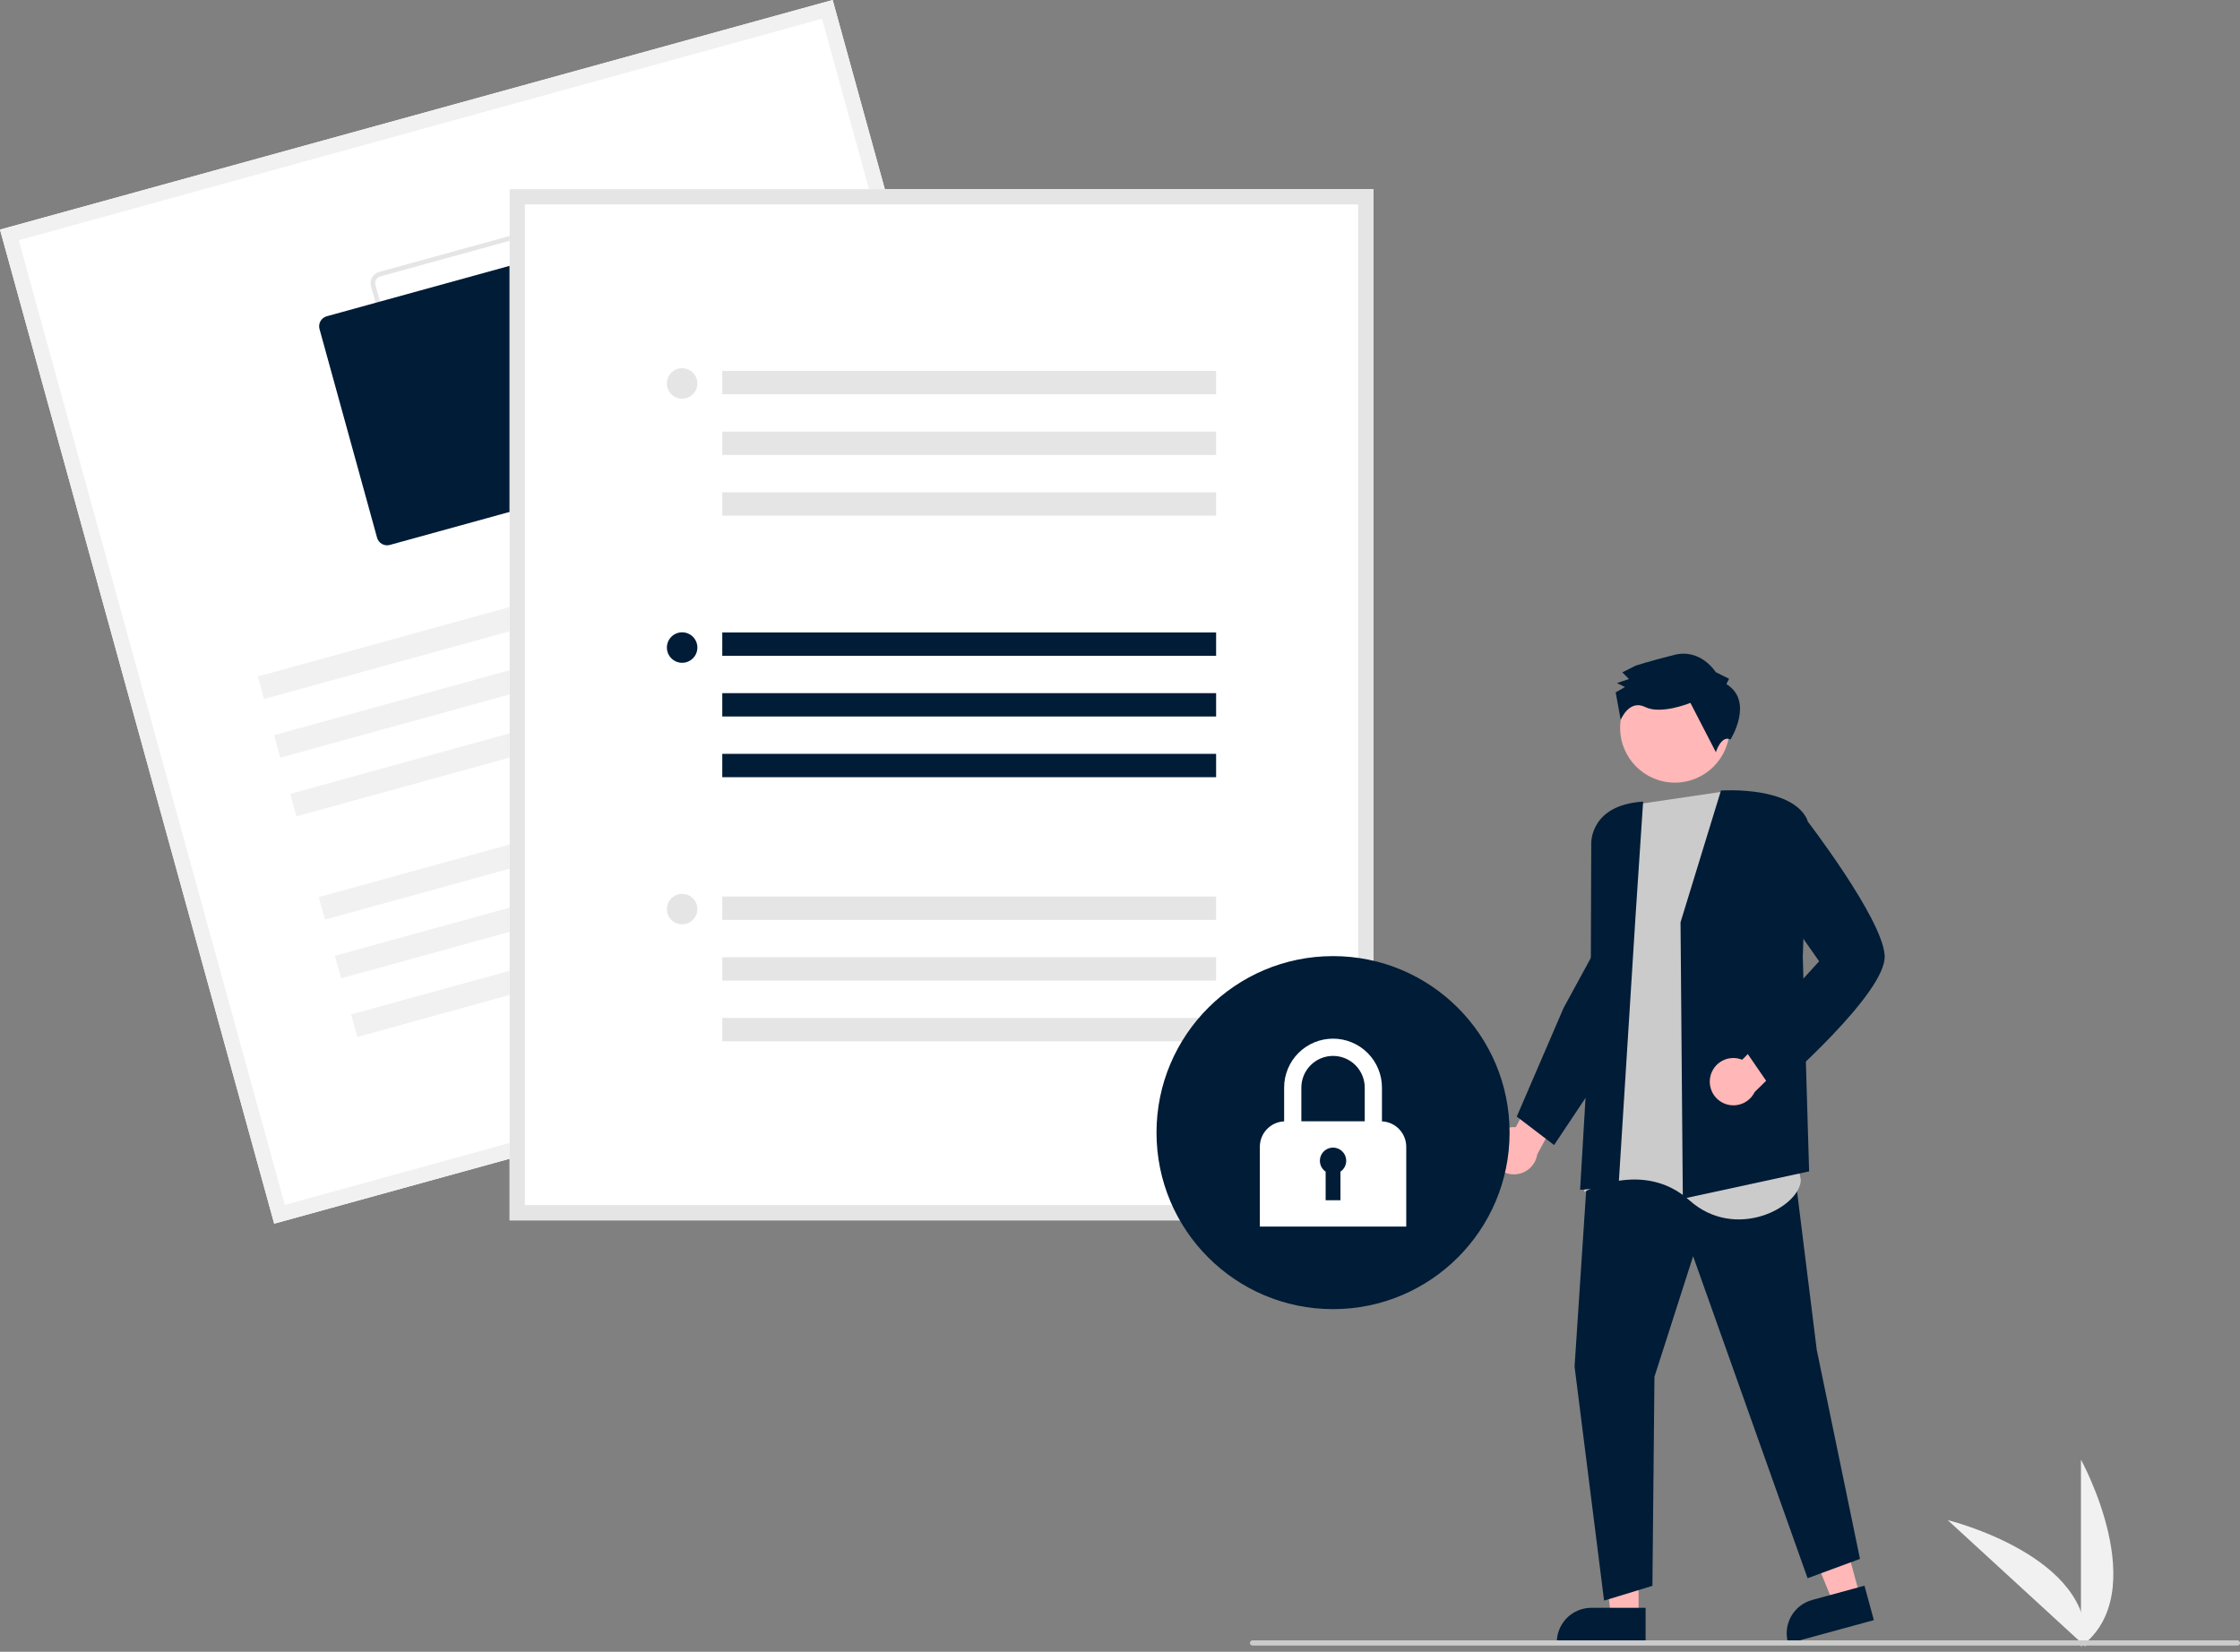 <svg width="400" height="295" viewBox="0 0 400 295" fill="none" xmlns="http://www.w3.org/2000/svg">
<rect x="0" y="0" width="400" height="295" fill="#808080" stroke="none"/>
<g clip-path="url(#clip0_809_56)">
<path d="M371.6 294.074V260.681C371.6 260.681 384.614 284.356 371.6 294.074Z" fill="#F1F1F1"/>
<path d="M372.404 294.069L347.804 271.486C347.804 271.486 374.045 277.909 372.404 294.069Z" fill="#F1F1F1"/>
<path d="M266.134 205.867C266.079 205.255 266.159 204.639 266.368 204.062C266.577 203.485 266.91 202.961 267.344 202.526C267.777 202.092 268.301 201.758 268.877 201.547C269.454 201.337 270.07 201.256 270.681 201.309L275.116 192.801L280.944 194.235L274.512 206.162C274.354 207.184 273.827 208.111 273.031 208.77C272.235 209.429 271.224 209.772 270.192 209.736C269.159 209.699 268.175 209.285 267.427 208.572C266.68 207.859 266.219 206.896 266.134 205.867H266.134Z" fill="#FFB7B7"/>
<path d="M292.604 288.752L287.687 288.752L285.347 269.785L292.605 269.785L292.604 288.752Z" fill="#FFB7B7"/>
<path d="M293.858 293.519L278.002 293.518V293.318C278.002 291.681 278.653 290.111 279.81 288.954C280.967 287.797 282.537 287.146 284.174 287.146H284.174L293.858 287.147L293.858 293.519Z" fill="#001C36"/>
<path d="M332.154 285.079L327.41 286.372L320.162 268.689L327.164 266.78L332.154 285.079Z" fill="#FFB7B7"/>
<path d="M334.618 289.348L319.321 293.519L319.268 293.325C318.838 291.746 319.052 290.061 319.864 288.64C320.676 287.219 322.019 286.178 323.598 285.748L323.599 285.747L332.942 283.2L334.618 289.348Z" fill="#001C36"/>
<path d="M283.627 206.819L281.174 244.068L286.443 285.86L295.074 283.226L295.437 245.885L302.342 224.353L322.784 281.863L332.141 278.41L324.419 241.07L320.058 206.001L283.627 206.819Z" fill="#001C36"/>
<path d="M307.474 141.408L292.94 143.552L287.704 148.73L286.078 167.336L287.088 183.817L282.879 212.88C282.879 212.88 293.464 207.004 301.667 214.359C309.87 221.715 321.348 215.659 321.584 210.766L307.474 141.408Z" fill="#CBCBCB"/>
<path d="M300.094 164.744L300.094 164.723L307.314 141.188L307.407 141.182C307.921 141.148 320.026 140.435 322.734 146.412L322.747 146.441L321.925 170.898L323.057 209.203L300.669 214.052L300.506 214.087L300.094 164.744Z" fill="#001C36"/>
<path d="M292.092 163.117L293.417 143.165C283.997 143.751 284.139 150.43 284.15 150.721L284.047 180.565L282.16 212.492L289.02 211.977L292.092 163.117Z" fill="#001C36"/>
<path d="M270.851 199.42L279.214 180.01L285.052 169.291L288.099 188.628L277.518 204.499L270.851 199.42Z" fill="#001C36"/>
<path d="M305.414 192.278C305.542 191.678 305.801 191.113 306.171 190.623C306.54 190.134 307.013 189.731 307.556 189.444C308.098 189.157 308.697 188.992 309.31 188.961C309.923 188.93 310.535 189.034 311.104 189.266L317.851 182.445L322.996 185.534L313.333 195.033C312.881 195.962 312.103 196.693 311.148 197.087C310.193 197.482 309.126 197.512 308.15 197.173C307.174 196.833 306.356 196.147 305.852 195.245C305.348 194.343 305.192 193.288 305.414 192.278V192.278Z" fill="#FFB7B7"/>
<path d="M311.088 186.776L324.845 171.684L315.739 158.69L316.676 152.338L322.043 145.708L322.148 145.843C322.72 146.584 336.163 164.049 336.549 170.661C336.936 177.297 317.613 194.084 316.791 194.795L316.676 194.894L311.088 186.776Z" fill="#001C36"/>
<path d="M299.088 139.774C304.488 139.774 308.865 135.396 308.865 129.996C308.865 124.596 304.488 120.219 299.088 120.219C293.688 120.219 289.31 124.596 289.31 129.996C289.31 135.396 293.688 139.774 299.088 139.774Z" fill="#FFB7B7"/>
<path d="M308.284 122.179L308.758 121.225L306.373 120.04C306.373 120.04 303.741 115.759 298.98 116.962C294.219 118.165 292.077 118.885 292.077 118.885L289.698 120.083L290.892 121.271L288.75 121.991L290.181 122.702L288.516 123.659L289.412 128.565C289.412 128.565 290.901 124.844 293.763 126.266C296.625 127.688 301.86 125.531 301.86 125.531L306.409 134.333C306.409 134.333 307.347 131.247 309.02 132.07C309.02 132.07 313.294 125.264 308.284 122.179Z" fill="#001C36"/>
<path d="M197.649 177.536L48.962 218.542L0 41.006L148.687 0L197.649 177.536Z" fill="white"/>
<path d="M197.649 177.536L48.962 218.542L0 41.006L148.687 0L197.649 177.536ZM50.862 215.195L194.303 175.636L146.788 3.346L3.346 42.906L50.862 215.195Z" fill="#F1F1F1"/>
<path d="M116.33 79.533L79.058 89.812C78.533 89.956 77.971 89.886 77.497 89.617C77.023 89.348 76.675 88.902 76.529 88.376L66.25 51.105C66.106 50.579 66.176 50.018 66.445 49.544C66.714 49.069 67.16 48.721 67.686 48.576L104.957 38.297C105.483 38.153 106.045 38.223 106.519 38.492C106.993 38.761 107.341 39.207 107.487 39.733L117.765 77.004C117.91 77.53 117.84 78.091 117.57 78.565C117.301 79.04 116.855 79.388 116.33 79.533V79.533ZM67.905 49.369C67.589 49.456 67.322 49.665 67.16 49.95C66.999 50.234 66.957 50.571 67.043 50.886L77.322 88.158C77.409 88.473 77.618 88.741 77.903 88.902C78.187 89.064 78.524 89.106 78.84 89.019L116.111 78.74C116.426 78.653 116.694 78.444 116.855 78.16C117.017 77.875 117.059 77.538 116.972 77.223L106.693 39.951C106.606 39.636 106.397 39.368 106.113 39.207C105.828 39.045 105.491 39.003 105.176 39.09L67.905 49.369Z" fill="#E5E5E5"/>
<path d="M106.882 87.045L69.61 97.324C69.137 97.454 68.632 97.391 68.205 97.149C67.778 96.907 67.465 96.505 67.334 96.032L57.055 58.761C56.925 58.288 56.988 57.782 57.23 57.355C57.473 56.929 57.874 56.615 58.347 56.484L95.618 46.206C96.092 46.076 96.597 46.139 97.024 46.381C97.451 46.623 97.764 47.025 97.895 47.498L108.174 84.769C108.304 85.242 108.241 85.748 107.998 86.174C107.756 86.601 107.354 86.914 106.882 87.045V87.045Z" fill="#001C36"/>
<path d="M150.058 92.133L46.049 120.818L47.157 124.837L151.167 96.153L150.058 92.133Z" fill="#F1F1F1"/>
<path d="M152.949 102.613L48.939 131.297L50.048 135.317L154.057 106.632L152.949 102.613Z" fill="#F1F1F1"/>
<path d="M155.839 113.093L51.829 141.777L52.938 145.796L156.947 117.112L155.839 113.093Z" fill="#F1F1F1"/>
<path d="M160.925 131.537L56.916 160.221L58.024 164.24L162.034 135.556L160.925 131.537Z" fill="#F1F1F1"/>
<path d="M163.815 142.016L59.806 170.701L60.914 174.72L164.924 146.036L163.815 142.016Z" fill="#F1F1F1"/>
<path d="M166.705 152.496L62.696 181.18L63.804 185.199L167.814 156.515L166.705 152.496Z" fill="#F1F1F1"/>
<path d="M245.245 217.949H91.007V33.785H245.245V217.949Z" fill="white"/>
<path d="M245.245 217.949H91.007V33.785H245.245V217.949ZM93.728 215.228H242.524V36.506H93.728V215.228Z" fill="#E5E5E5"/>
<path d="M217.163 112.955H128.979V117.124H217.163V112.955Z" fill="#001C36"/>
<path d="M217.163 123.795H128.979V127.964H217.163V123.795Z" fill="#001C36"/>
<path d="M217.163 134.635H128.979V138.805H217.163V134.635Z" fill="#001C36"/>
<path d="M121.81 118.371C123.312 118.371 124.531 117.153 124.531 115.65C124.531 114.147 123.312 112.929 121.81 112.929C120.307 112.929 119.089 114.147 119.089 115.65C119.089 117.153 120.307 118.371 121.81 118.371Z" fill="#001C36"/>
<path d="M217.163 66.244H128.979V70.413H217.163V66.244Z" fill="#E5E5E5"/>
<path d="M217.163 77.084H128.979V81.254H217.163V77.084Z" fill="#E5E5E5"/>
<path d="M217.163 87.925H128.979V92.094H217.163V87.925Z" fill="#E5E5E5"/>
<path d="M121.81 71.207C123.312 71.207 124.531 69.989 124.531 68.486C124.531 66.983 123.312 65.765 121.81 65.765C120.307 65.765 119.089 66.983 119.089 68.486C119.089 69.989 120.307 71.207 121.81 71.207Z" fill="#E5E5E5"/>
<path d="M217.163 160.119H128.979V164.288H217.163V160.119Z" fill="#E5E5E5"/>
<path d="M217.163 170.959H128.979V175.128H217.163V170.959Z" fill="#E5E5E5"/>
<path d="M217.163 181.799H128.979V185.969H217.163V181.799Z" fill="#E5E5E5"/>
<path d="M121.81 165.082C123.312 165.082 124.531 163.863 124.531 162.361C124.531 160.858 123.312 159.64 121.81 159.64C120.307 159.64 119.089 160.858 119.089 162.361C119.089 163.863 120.307 165.082 121.81 165.082Z" fill="#E5E5E5"/>
<path d="M238.044 233.807C255.455 233.807 269.569 219.693 269.569 202.282C269.569 184.871 255.455 170.757 238.044 170.757C220.633 170.757 206.519 184.871 206.519 202.282C206.519 219.693 220.633 233.807 238.044 233.807Z" fill="#001C36"/>
<path d="M246.778 200.271V194.239C246.779 193.091 246.554 191.955 246.115 190.894C245.677 189.834 245.033 188.87 244.222 188.059C243.411 187.247 242.448 186.603 241.388 186.164C240.328 185.724 239.192 185.498 238.044 185.498C236.896 185.498 235.76 185.724 234.7 186.164C233.64 186.603 232.677 187.247 231.866 188.059C231.054 188.87 230.411 189.834 229.973 190.894C229.534 191.955 229.309 193.091 229.31 194.239V200.271C228.142 200.323 227.04 200.824 226.232 201.669C225.424 202.513 224.973 203.637 224.973 204.805V219.06H251.115V204.805C251.115 203.637 250.664 202.513 249.856 201.669C249.048 200.824 247.946 200.323 246.778 200.271V200.271ZM238.044 188.58C239.544 188.581 240.983 189.178 242.043 190.239C243.104 191.3 243.701 192.738 243.703 194.239V200.26H232.385V194.239C232.387 192.738 232.984 191.3 234.044 190.239C235.105 189.178 236.544 188.581 238.044 188.58Z" fill="white"/>
<path d="M240.394 207.31C240.394 206.905 240.289 206.507 240.09 206.154C239.891 205.801 239.604 205.506 239.257 205.297C238.91 205.087 238.515 204.972 238.11 204.96C237.705 204.949 237.304 205.043 236.945 205.232C236.587 205.421 236.284 205.7 236.065 206.041C235.847 206.383 235.72 206.774 235.698 207.179C235.675 207.583 235.758 207.987 235.937 208.35C236.117 208.713 236.387 209.024 236.722 209.252V214.36H239.366V209.252C239.682 209.037 239.942 208.747 240.121 208.409C240.3 208.07 240.394 207.693 240.394 207.31V207.31Z" fill="#001C36"/>
<path d="M399.538 293.887H223.663C223.541 293.887 223.423 293.838 223.337 293.752C223.25 293.665 223.202 293.548 223.202 293.425C223.202 293.303 223.25 293.186 223.337 293.099C223.423 293.012 223.541 292.964 223.663 292.964H399.538C399.661 292.964 399.778 293.012 399.865 293.099C399.951 293.186 400 293.303 400 293.425C400 293.548 399.951 293.665 399.865 293.752C399.778 293.838 399.661 293.887 399.538 293.887Z" fill="#CBCBCB"/>
</g>
<defs>
<clipPath id="clip0_809_56">
<rect width="400" height="294.075" fill="white"/>
</clipPath>
</defs>
</svg>

